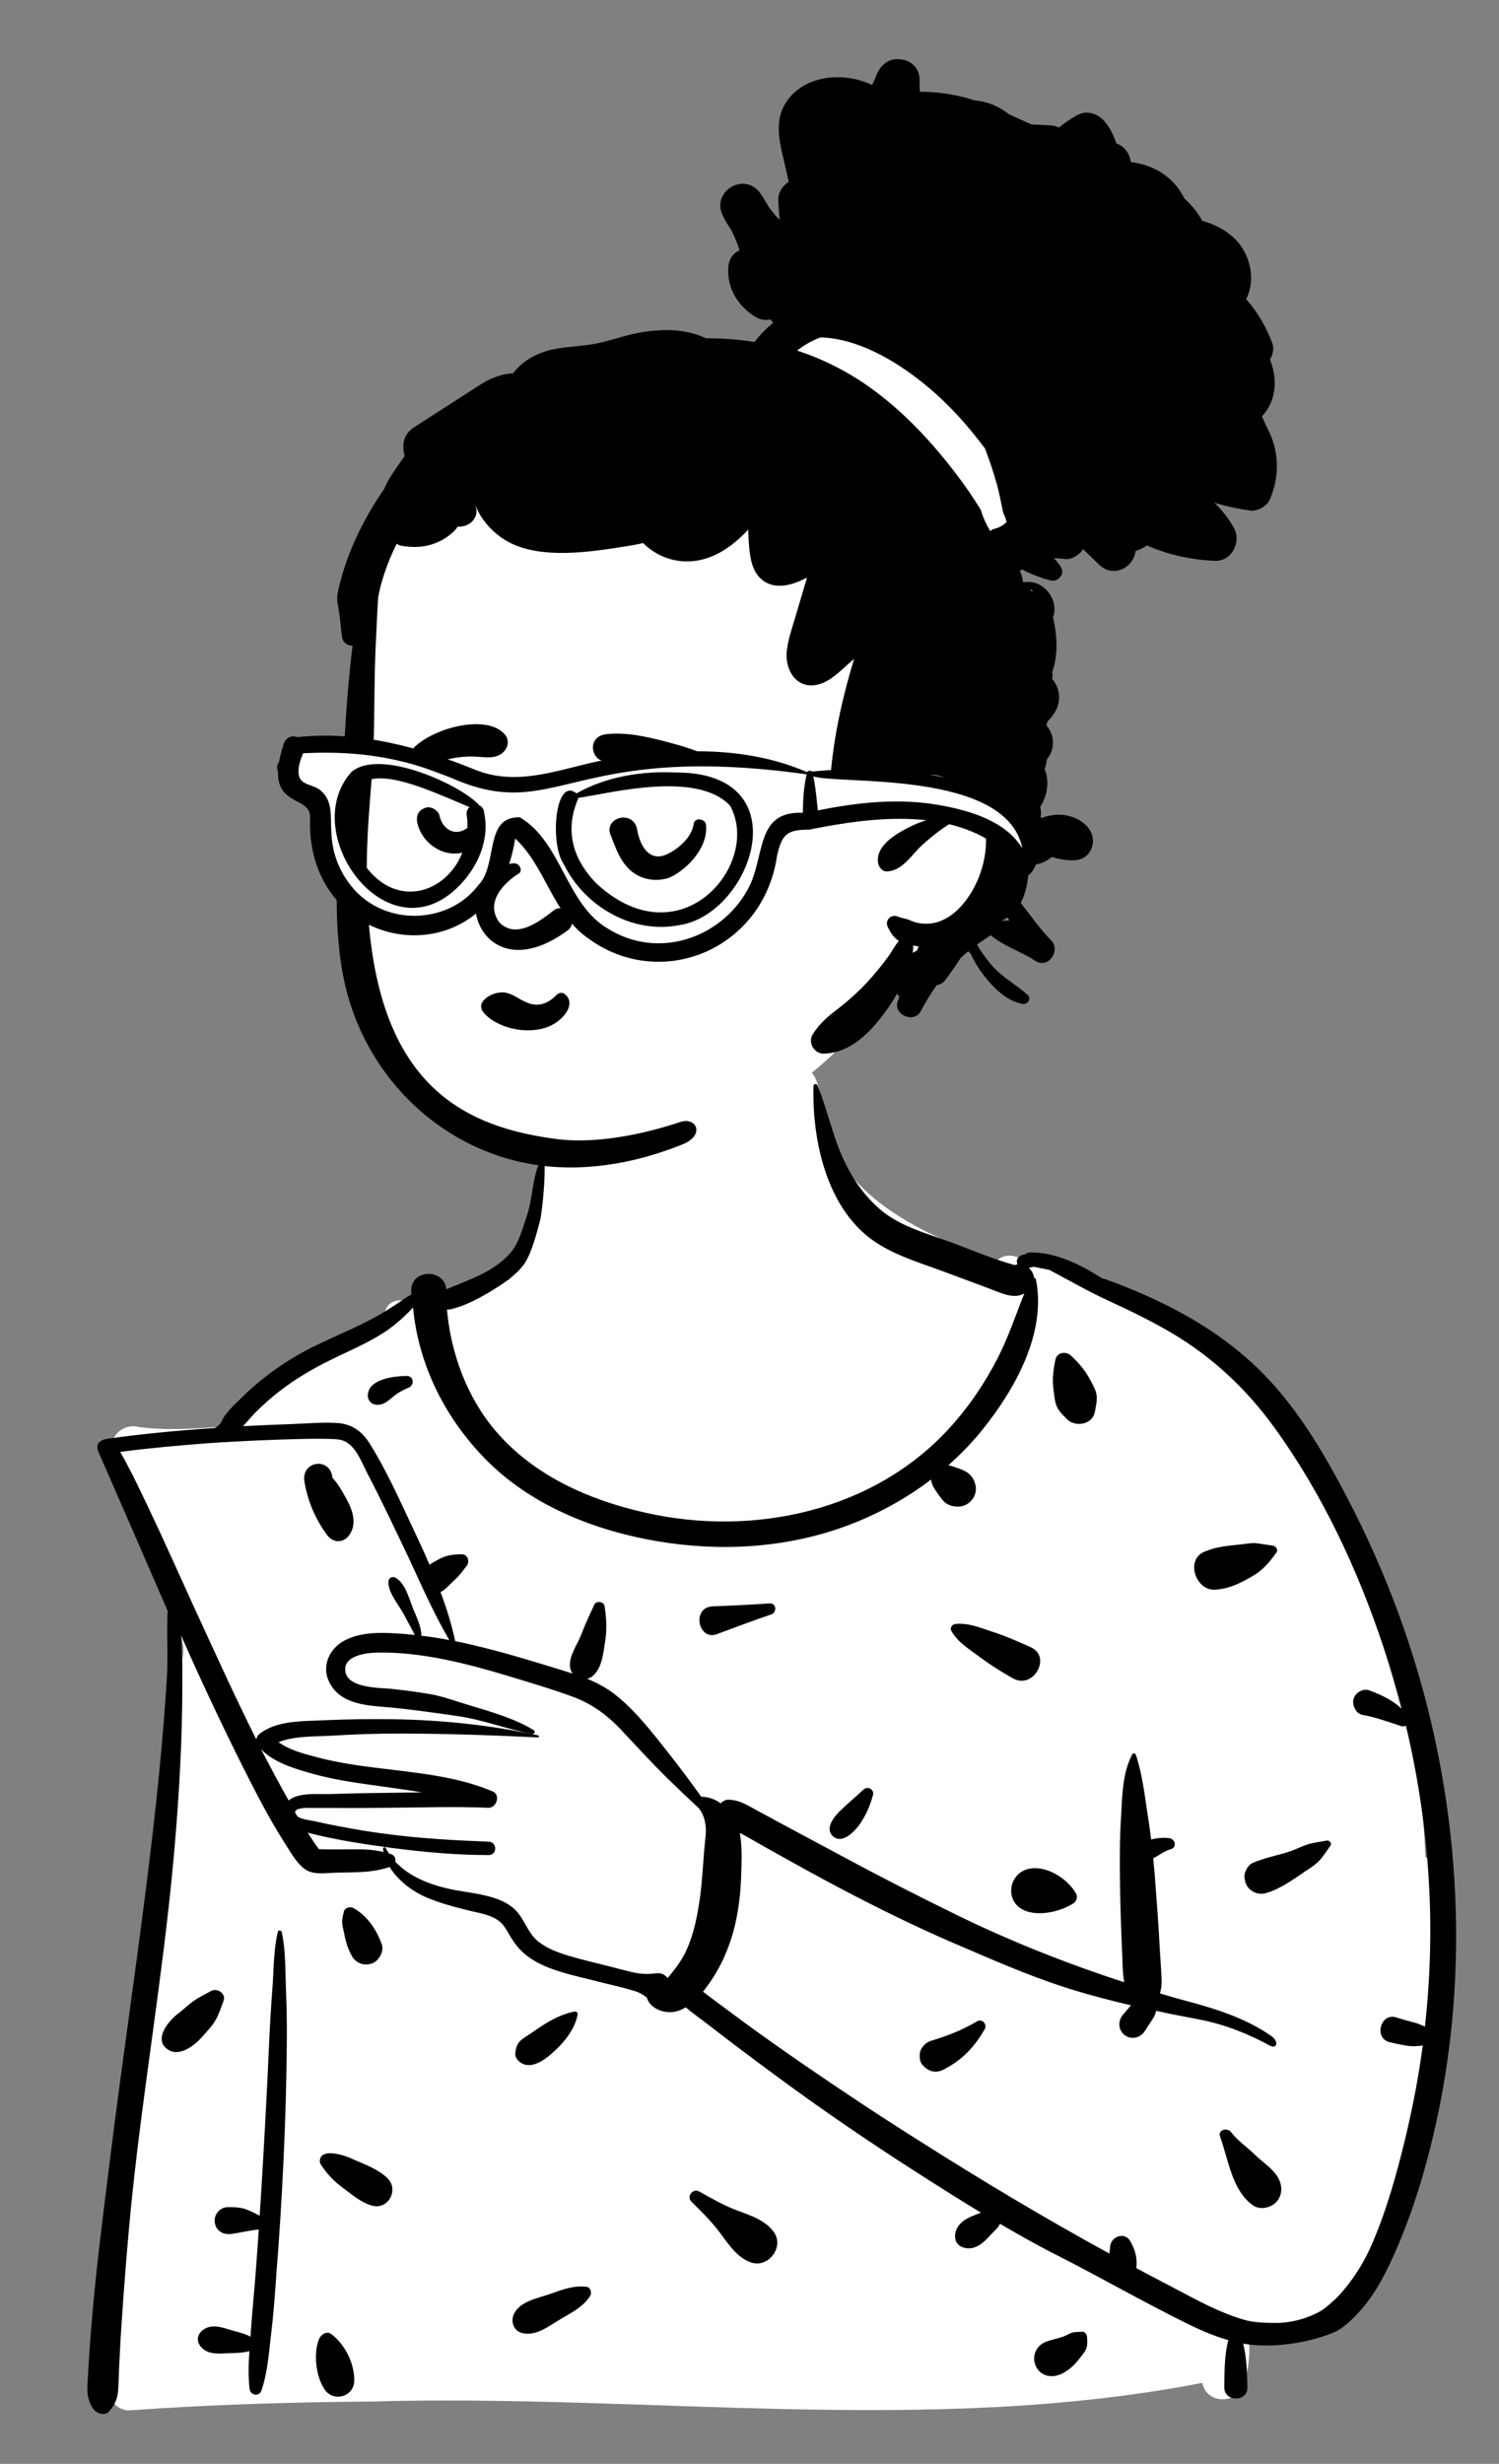 <?xml version="1.0" encoding="utf-8"?>
<!-- Generator: Adobe Illustrator 24.1.0, SVG Export Plug-In . SVG Version: 6.00 Build 0)  -->
<svg version="1.1" id="Calque_1" xmlns="http://www.w3.org/2000/svg" xmlns:xlink="http://www.w3.org/1999/xlink" x="0px" y="0px"
	 viewBox="0 0 818 1344.4" style="enable-background:new 0 0 818 1344.4;" xml:space="preserve">
<rect x="0" y="0" width="818" height="1344.4" fill="#808080" stroke="none"/>
<style type="text/css">
	.st0{fill-rule:evenodd;clip-rule:evenodd;fill:#FFFFFF;}
	.st1{fill-rule:evenodd;clip-rule:evenodd;}
</style>
<desc>Created with Sketch.</desc>
<g>
	<g id="body_x2F_mono_x2F_Device">
		<path id="_xD83C__xDFA8_-Background" class="st0" d="M87.5,973.4c-10.5,98.8-19.3,230-28.7,329.8c-0.4,6.1,5.8,12.4,12,12
			c43.6-3.1,87.3-4.5,131.1-4.8c151.2-4.4,304.7,18.8,454.2-10.2c2.4,12,19.3,11.7,22.7,0.6c2.9-9.3,4.1-20,1.7-29.4
			c15-1,32.7,1.5,43.7-11c16.1,2.5,23.5-30,29.9-41.5c0,0,0,0,0,0c9.9-32.4,52.6-188.4,23.7-205.7c-3-79.7-24.5-158.7-69.5-224.6
			c0.5-2.5,0.1-5.2-1.5-7.8c-14.6-25.1-34.9-48.4-63.6-56.8c-25.3-18-54.6-29.5-84.8-36.1c-4.2-3.5-10.4-4-14.8,0.2
			c-34.8-13-73.7-29-90.7-64.5c0.5-6.6-1-12.8-3.8-18.4c-2.5-11-2.9-28.9-18.7-19c-29.4-16.8-109.1-4.5-129.3,23.9
			c-6,7.8-4.4,16.3-5.9,25.1c-3.4,20.2-4.4,42.1-17.3,63c-17,6.5-36.1,4.6-51.9,14.5c-5.8-5.6-15.2-3.6-16.1,4.2
			c-15.7,8.2-30.3,19.1-45.4,28.5c-13.3,9.4-30.2,16.2-36.5,32.6c-17.3,1.1-35.1,3-52.4,0.6c-10.1-2.5-18.8,8.5-13.5,17.6
			c14,27,23.8,55.9,32.9,84.9c2.5,8.3,7.1,16.9,4,25.6C92,928,90,950.8,87.5,973.4z"/>
		<path id="_xD83D__xDD8D_-Ink" class="st1" d="M460.2,632.4c4.8,10.5,11.5,20.2,20.3,27.7c8.9,7.5,20,11.3,30.9,15.1l3,1
			c13,4.6,26,10.4,39.3,14.1c0.5-0.2,1-0.3,1.5-0.4c-0.1-0.3-0.1-0.5-0.2-0.8l-0.1-0.6c-0.2-1.7,1.4-3.3,2.8-3.7
			c0.7-0.2,1.3-0.3,2-0.5c0.6-0.5,1.3-0.9,2.3-0.9c13.9-0.3,27.8,6.7,39.2,14c1.8,0.6,3.6,1.1,5.3,1.8c11,4.1,21.7,8.7,32.1,14
			c21.4,10.9,41,24.9,56.9,43c15.3,17.3,27.3,37.6,38.1,58l1.3,2.5c10.8,20.6,20.3,42,28.3,63.8c32.1,87.5,40.6,185.2,20.8,276.4
			c-5.4,24.8-12.7,49.5-23,72.7c-4.8,10.8-10.3,21.6-18.1,30.5c-3.7,4.2-8.1,8.7-12.9,11.5c-4.4,2.6-28,11.1-51.6,7.2
			c1.6,6.4,2,13.3,2.2,19.9l0.1,3.9c0.3,8.1-12.7,8.2-12.6,0c0.1-8.4,0-17.4,2.2-25.7c-8-2.3-15.7-5.7-22-8.8
			c-24.2-11.9-47.6-25.4-71.6-37.6l-2.4-1.2c-9.7-5-19.2-10.4-28.6-15.9c-0.4,0.8-0.8,1.5-1.4,2.2c-1.4,1.6-3,3-4.4,4.6
			c-3.2,3.5-7.3,7.2-12.5,6.5c-4.4-0.5-6.8-3.6-6.1-8c0.9-5.6,6.3-8.5,11-10.2l2-0.8l1-0.4c-9.6-5.8-19-11.7-28.4-17.7
			c-22.5-14.3-44.7-29.1-66.4-44.6c-12.2-8.7-24.3-17.7-36.3-26.7c-5.8-4.4-11.6-8.8-17.4-13.3c-4.1-3.2-8.6-6.3-12.6-9.7
			c-2.3,1.4-4.9,2.4-7.7,2.6c-5.4,0.4-12-2.5-13.5-7.9c-1.7-1.3-3.3-2.4-5.4-3.2c-1.9-0.6-3.8-1.2-5.7-1.7
			c-4.4-1.2-8.9-2.2-13.4-3.3l-1.8-0.5c-6.7-1.7-13.5-3.2-20.2-5.2c-6.5-2-13-4.5-18.5-8.6c-5.1-3.8-8.1-8.3-11.1-13.6l-1-1.6
			c-4.1-7.1-12.5-8-19.9-9.8l-2.4-0.6c-6.9-1.7-13.7-3.6-20.2-6.3c-8.2-3.4-16.1-9.3-20.8-16.9c-0.7,0.3-1.4,0.5-2.2,0.7
			c-4.7,1.3-9.3,1.9-14.1,2.1c-4.3,0.2-8.6,0.2-12.9,0.3c-4.3,0.1-9.5,0.9-13.7-0.3c-6.1-1.7-10.6-10-13.9-15.2l-1.4-2.2
			c-8.2-13-15.2-26.8-22.1-40.5l-2.6-5.2c-10.8-21.8-21.1-43.8-30.9-66.1c0.4,5.5,0.6,11,0.7,16.5c0.1,14.8-0.1,29.6-0.7,44.4
			c-1.2,29.6-3.6,59.1-6.9,88.6c-6.5,58.4-16.4,116.5-21.6,175.1c-1.5,16.7-2.8,33.4-3.9,50.1c-0.6,8.4-1,16.7-1.4,25.1
			c-0.2,3.9-0.2,7.7-0.5,11.6c-0.3,5-1.5,7.9-4.7,11.8c-2.5,3.1-7,1.5-8.9-1.1c-4.3-5.9-3.2-12.5-2.8-19.4l0.3-5.5
			c0.4-6.2,0.8-12.4,1.3-18.5c1.2-14.8,2.7-29.6,4.4-44.4c3.5-29.2,7.1-58.4,11-87.6c7.8-58.3,16.4-116.5,22.1-175.1
			c1.6-16.4,2.9-32.8,3.9-49.2c0.7-11.2-0.3-24.5,0.4-35.7c-6.6-15.3-31.4-72.3-37.7-86.6c-1.8-4.2,0.1-6.7,5.1-7.4
			c19.3-2.7,38.6-4.5,58-5.8c1.3-0.1,3.6-2.5,4-3.6c2.1-4.8,6.9-8.9,10.5-12.5l1-1c3.8-3.8,7.9-7.3,12.1-10.6c9-7.1,18.7-13,29-17.9
			c10.2-4.9,20.7-9.2,30.7-14.6c5.1-2.8,10-5.9,14.8-9.2l1.3-0.9c1.3-0.9,2.7-1.8,4.2-2.6c0-0.7-0.1-1.3-0.1-2
			c-0.2-12,18.2-12.3,19.1-0.8c12.2-5.1,25.8-9.4,34.9-19.7c4.8-5.4,6.8-13.6,9.1-20.4l0.4-1.3c2.2-6.4,3.1-20,5.9-26.2
			c0.3-0.7,3.4-0.3,3.4,0.4c0.2,7.3-1,21.7-2.3,28.9c-3.2,12.8-6.2,21.2-9.3,25.1c-4.5,5.9-11.2,10.3-17.5,14.1l-0.6,0.4
			c-6.6,3.9-14.1,7.9-21.6,9.6c-0.7,0.1-1.3,0.2-2,0.1c2.1,24.1,11.2,48.6,27,66.8c20.8,24,50.4,37.1,80.9,44
			c59.1,13.5,125.1-0.6,166.7-46.5c10.5-11.6,19.1-24.4,26.2-38.3c5.7-11.2,9.6-23.1,14.3-34.8c-5.8,3.5-12.9-0.3-19.4-2.7
			l-24.7-9.2l-1.6-0.6c-14-5.1-29.2-9.6-40.7-19.3c-22.4-18.9-29.4-53.2-28.7-81.3c0-1.3,1.8-1.5,2.2-0.3
			C451.6,605.5,454.2,619.5,460.2,632.4z M193.3,1299.2c-0.3,8.8-11.6,11.7-16.3,4.4c-4.6-7-6.1-19.4-2.9-27.3
			c1-2.4,4.1-4.7,6.7-2.7C188.3,1279.1,193.6,1290,193.3,1299.2z M156,1084.1l0.1,2.9c0.4,9.6,0.5,19.2,0.4,28.8
			c-0.2,21.1-0.8,42.2-1.8,63.3c-1,21.1-2.3,42.2-4,63.2l-0.2,2.9c-0.7,9.6-1.4,19.2-2.6,28.7c-1.2,10.2-1.9,20.7-5.2,30.4
			c-1.3,3.7-6.1,2.8-6.5-0.9c-0.8-6.8-0.6-13.6-0.1-20.5c-2.6,0.7-5.2,0.9-8,1l-3,0.1c-5.5,0.2-11.5,1.1-15.5-3.5
			c-2.6-3.1-2-6.9,1.2-9.2c4.8-3.5,10.2-1.4,15.4,0.1l0.9,0.3c3.5,1,6.7,1.7,9.6,3.3c0.1-1,0.2-2,0.2-3c0.7-10.5,1.8-21,2.6-31.6
			c0.6-7.9,1.2-15.9,1.7-23.9c-4.9,0.5-9.8,1.7-14.7,2.4c-4.4,0.7-8.6-1.4-9.3-6.2c-0.6-4.4,2.8-8.4,7.3-8.4c3.7,0,7.1,0.1,10.5,1.5
			c2.3,0.9,4.5,2,6.7,3.2c0.7-10.3,1.3-20.6,1.9-30.9c1.2-20.8,2.3-41.5,3.2-62.3c0.5-10.6,1.1-21.1,1.9-31.7l0.1-1.1
			c0.6-9.6,0.6-19.6,2.8-28.9c0.2-1,1.8-1,2.1,0C155.9,1063.8,155.6,1074.3,156,1084.1z M593,1280.8c-0.5,1.8-1.9,3.6-3.1,5.1
			l-0.8,1c-2.8,3.6-5.9,6.6-10.1,8.5c-5.3,2.4-11.5,1.1-13.9-4.7c-2.3-5.5,0.7-11.4,6.4-13.2c3-1,6.2-1.6,9.1-2.7
			c1.8-0.7,3.4-1.9,5.3-2.2c1.5-0.2,3-0.2,4.5-0.3c1.6-0.2,2.7,1.5,2.8,2.8C593.3,1276.9,593.5,1279,593,1280.8z M322.1,1252.7
			c-3.9,6.1-10.1,9.1-16.2,12.7l-0.3,0.2c-6.3,3.7-13.1,9.3-20.7,7.4c-4.8-1.2-6.4-6.6-4.3-10.7c3.4-6.7,13-8.3,19.6-10.6l0.5-0.2
			c6.5-2.3,12.5-4.6,19.5-3.7C322.2,1248.1,323.1,1251,322.1,1252.7z M561.4,691.8c1.5,1.3,2.6,3.3,2.9,5.4c0.5,0.1,0.9,0.4,1,0.9
			c5.9,29.2-11.5,60-29.1,81.9c-5.6,7-11.9,13.5-18.7,19.5c1.2,0.2,2.4,0.6,3.5,1l0.9,0.3c1.2,0.4,2.3,0.8,3.4,1.3
			c3.6,1.5,5.8,3.8,6.9,7.7c1.7,6.1-3.1,12.3-9.4,12.3c-3.3,0-6.4-1.1-8.5-3.7c-0.9-1.1-1.7-2.2-2.5-3.3l-1.2-1.8
			c-0.7-1-1.3-2-1.8-3.2c-0.4-0.9-0.6-1.8-0.7-2.8c-14.3,10.9-30.3,19.5-47,25.6c-32.4,11.8-67.7,13.8-101.6,8.2
			c-33.2-5.5-67.1-18.5-91.7-42.1c-23.6-22.7-39.4-53-42.4-85.6c-4.8,5.2-10.1,9.9-15.9,13.7c-9.3,6-19.5,10.2-29.4,15.1
			c-9.9,4.9-19.4,10.5-28.1,17.3c-4.4,3.5-8.6,7.2-12.5,11.1c-2.4,2.4-4.5,5.1-6.9,7.6c9.2-0.5,18.5-0.9,27.7-1.2
			c8-0.3,16.3-1.1,24.2-0.5c7.7,0.6,13.1,4.6,17.2,11.1c9.1,14.5,16.3,30.7,23.6,46.2l2.8,6c2.2,4.6,4.3,9.3,6.3,14
			c1.6-1.1,3.3-2.1,4.9-2.9l1.2-0.6c3.3-1.7,6.8-2.1,10.4-2.2l1,0c3.5-0.1,4.6,4.1,2.7,6.4c-2.1,2.6-3.9,5.3-6.4,7.5
			c-2.7,2.4-4.7,5.1-7.8,6.7c3.3,8.8,6.1,17.7,8,26.8c3.7,0.7,7.3,1.5,10.9,2.4c13.6,3.2,27,7.2,40.4,11.3c4.2,1.3,8.6,2.6,12.8,4
			c-0.9-1.2-1.4-2.6-1.5-4.2c-0.3-6,4.2-11.8,6.3-17.4l0.6-1.5c1.9-4.9,4.2-9.6,6.4-14.5c1-2.3,5.2-1.8,5.6,0.7
			c1,6.5,1.4,12.3,0.4,18.8c-1,6.3-1.6,14.6-6.5,19.1c-1,1-2.2,1.5-3.4,1.8c5.1,2.1,9.9,4.6,14.3,7.9c9.9,7.5,18.1,17.5,25.9,27.3
			l4.5,5.7c6.1,7.7,11.9,15.6,17.6,23.5c3.8,0,7.5,1.3,10.6,3.6c1.1-1.2,2.7-2.1,4.4-2c5.9,0.2,10,2.9,15.1,5.7l5.4,2.9
			c3.6,2,7.2,3.9,10.7,5.8c10.2,5.5,20.5,11,30.8,16.5c20.4,11,41.1,21.6,62,31.8c29.6,14.5,60.4,26.7,91.8,36.9
			c-0.9-4.8-0.9-10.1-1.1-15.2c-0.6-12.6-1-25.1-1.2-37.7c-0.2-12.2-0.2-24.5,0.5-36.7l0.1-1.3c0.6-11.2,0.8-23.5,6.1-33.5
			c0.4-0.8,1.6-0.5,1.9,0.2c3.6,10.7,4.9,22.5,6.6,33.6c0.7,4.2,1.2,8.5,1.8,12.7c0.4-0.1,0.8-0.2,1.3-0.3c2.8-0.6,5.7-0.8,8.6-0.4
			c3.2,0.4,4.4,5,0.8,6l-0.6,0.2c-3.4,1.1-5.9,3.2-9,4.8c0.5,4.6,0.9,9.2,1.2,13.8c0.9,11.9,1.8,23.8,2.4,35.7
			c0.3,5.7,0.8,11.4,1,17.1c0.1,2.6-0.3,4.9-0.9,7.1c5.6,1.7,11.2,3.3,16.9,4.8l0.8,0.2c15.4,4.2,30.2,9.3,43,18.2
			c4.4,3.1,3.2,7.4-0.9,5.2c-11.8-6.5-24.7-11.5-37.9-14.1l-9.3-1.8c-4.9-0.9-9.8-1.9-14.7-3c-0.3,1.4-0.8,2.8-1.8,4.3l-4.4,6.8
			c-2.4,3.7-7.3,4.9-11,2.1c-3.7-2.9-3.7-7.8-0.8-11.2l4.3-5c-10.6-2.5-21.1-5.2-31.6-8.4c-18.5-5.7-36.5-13.2-54.3-20.9l-10.3-4.4
			c-21.1-9.1-41.7-19.2-62-29.9c-11.4-6-22.6-12.2-33.9-18.5c-5.6-3.1-11.2-6.3-16.8-9.5c-1.6-0.9-3.1-1.7-4.6-2.5
			c1.1,5.9,1.1,12.3,0.9,18.4l-0.1,3.6c-0.2,8.3-1,16.8-2.7,25c-2.7,13.5-8.2,26.6-16.6,37.6c-0.5,0.7-1,1.4-1.6,2
			c2.2,1.7,4.5,3.5,6.7,5.1c5.4,4,10.8,8,16.2,12c10.4,7.6,20.9,15,31.5,22.3c21.2,14.6,42.6,28.8,64.4,42.5
			c33.7,21.4,68,41.9,102.9,61c0.3-1.2,0.5-2.5,0.5-3.7l0-0.2c0.6-5.5,8-8.1,11-2.8c2.8,4.9,3.9,9.4,3.3,14.7
			c5.2,2.8,10.5,5.6,15.7,8.3l1.2,0.6c11.9,6.2,24,13.2,36.7,17.6c6.4,2.2,9.9,3.4,22.6,3.4c12.7,0,23.5-5.5,26.6-8
			c3.8-3,7.3-6.2,10.4-10c6.4-7.6,11.6-16.2,15.5-25.3c8-18.6,13.5-38.4,18.2-58l0.8-3.4c3.6-15.4,6.5-31,8.6-46.7
			c-2.7,0.4-5.3,0.6-8.2,0.2c-3.3-0.5-6.6-1.2-9.9-2c-8.8-2.2-4.9-16.3,3.7-13.5c3,1,6,1.8,9,2.6c2.4,0.5,4.5,1.5,6.6,2.4
			c2.8-25.2,3.6-50.6,2.3-75.8c-1.5-29.8-5.8-59.4-12.7-88.4c-0.7,0.4-1.6,0.5-2.7,0.2c-6.9-2.3-13.9-4.8-21-6.1
			c-3.1-0.6-4.9-3.8-5.1-6.7c-0.1-1.3,0.3-2.4,0.9-3.5c1.4-2.5,5-4.2,7.8-3.2c6.7,2.5,12.7,5.3,17.7,10c-2.9-11.1-6.1-22.2-9.7-33.1
			c-14-42.5-33.6-84.4-60-120.7c-15.3-21-33.7-38.2-56.1-51.4c-11.1-6.5-22.7-12.1-34.4-17.5c-11-5.1-21.3-11-32-16.7
			c-2.8-0.5-5.6-1.1-8.4-1.7C563.4,691.4,562.4,691.6,561.4,691.8z M401.7,1205.9c7.6,2.9,16.3,5.5,20.9,12.5
			c5.2,8-3.4,19-12.4,16.2c-7.4-2.3-12.3-9.5-16.8-15.6l-0.8-1.1c-3.4-4.5-7.2-8.5-11.1-12.4l-4.2-4.2c-2.8-2.8,0.8-7.5,4.3-5.5
			C388.1,1199.4,394.6,1203.2,401.7,1205.9z M685,1175.9l0.4,0.4c4.2,3.9,10.1,7.7,12.5,12.8c2,4.2,1.8,9.1-1.6,12.6
			c-3.1,3.1-8.9,4.3-12.6,1.6c-11.5-8.2-13.3-25-17.9-37.4c-1.4-3.8,3.9-5.2,6-2.5C675.7,1168.4,680.5,1171.5,685,1175.9z
			 M192.9,1178.3c6.5,2.8,13.9,5.5,18.8,10.5c6,6.3,0,17.1-8.6,14.7c-6.2-1.7-11-6.1-16.1-9.8l-0.5-0.4c-4.7-3.5-8.1-7.2-11.4-12.2
			c-0.8-1.2-0.7-2.9,0-4.1c0.1-0.2,0.2-0.3,0.3-0.4c2.8-3.6,12.4-0.6,16,1L192.9,1178.3z M514.8,1129.3c-4.5,2.3-8.8,0.8-11.8-3.1
			c-0.8-1.1-1-2.4-1.1-3.8l0-0.6c-0.3-3.8,2.9-7.3,6.3-8.3c8.5-2.5,17.4-6,25-10.6c2.7-1.6,5.6,1.6,4.2,4.2
			C531.8,1117,524.9,1124.2,514.8,1129.3z M305.2,1116.6l-0.2,0.2c-4.6,4.6-12.3,11.8-19,9.6c-2.5-0.8-5.2-3.4-4.8-6.3
			c0.5-4.4,1.9-6.4,5.6-8.7c3-1.9,5.8-4,8.8-5.9c5.5-3.6,11.5-6.7,17.9-7.9c1.1-0.2,1.9,0.6,1.7,1.7
			C313.9,1105.9,309.9,1111.7,305.2,1116.6z M117.9,1101.8c-1.8,3.4-4.9,6.5-7.4,9.4l-0.3,0.3c-4.3,4.9-12.9,11.5-19.3,6.3
			c-6.8-5.5,1-14.9,5.8-18.7l1.3-1c2.6-2.1,5-4.4,7.7-6.3c2.9-2.1,6.3-3.6,9.4-5.4c3.3-1.9,8.4,1.3,6.9,5.3
			C120.8,1095,119.6,1098.6,117.9,1101.8z M114.7,787.4c-16.4,1.2-32.8,2.7-49.1,4.8c4.4,7.7,8.3,15.6,12.1,23.6l2.9,6
			c8.8,18.5,17.1,37.2,25.6,55.8c11,23.9,21.9,48,33.7,71.6c0.1-1.3,0.8-2.5,2.2-3.5c8.8-6.4,20.5-6.5,31.1-6.9l4.5-0.2
			c12.4-0.5,24.7-0.7,37.1-0.5c26.6,0.4,53,3.2,78.9,8.8c0.6,0.1,0.5,1.1-0.1,1.1c-25.3-1.2-50.6-2.1-75.9-2.1
			c-12.4,0-24.7,0.4-37.1,1.2l-0.7,0c-8.8,0.5-19.4,0.1-27.9,3.5c5.7,4.1,13.1,6.2,19.8,7.9l2.6,0.7c10.7,2.7,21.6,4.3,32.6,5.6
			c20.8,2.6,42.4,4.4,61.9,12.7c4.4,1.9,2.1,9-2.4,8.9c-18.4-0.8-36.9-0.1-55.3,0c-9.2,0.1-18.4,0.2-27.6,0.1c-4.6,0-9.2,0-13.8,0
			c-1.6,0-8.6-0.4-8.8,2.4c0.4,0.8,0.9,1.6,1.4,2.3c2.3,1.5,7,2.1,8.7,2.4l2.7,0.6c3.5,0.8,7.1,1.5,10.7,2.2
			c9.2,1.8,18.5,3.3,27.9,4.5c18,2.3,36.1,3.3,54.3,4c4.7,0.2,4.7,7.3,0,7.3c-17.2,0-34.4-1.5-51.4-3.7c-15.8-2.1-31.9-4.5-47.4-8.5
			c1.4,2.2,2.9,4.4,4.4,6.6c0.4,0.6,0.9,1.2,1.3,1.8c0.4,0.5-0.4,0.1,0.2,0.4l0.2,0.1c0.2,0.1,2.6,0.2,4.2,0.2l9.3,0
			c7.1,0,14.9-0.4,21.9,1.5c-0.1-0.5-0.3-1-0.4-1.6c-0.2-0.9,1.1-1.5,1.5-0.6c0.6,1.1,1.2,2.1,1.9,3.1c0.5,0,1,0.1,1.5,0.4l0.3,0.2
			c1.3,0.7,1.8,2.2,1.5,3.6l0.4,0.5c7.3,7.6,17.4,11.7,27.9,14.2c12.3,3,30.6,2.8,39,13.8c4,5.2,5.6,11.1,10.9,15.3
			c4.6,3.6,10.1,5.7,15.6,7.4l1.3,0.4c7.4,2.2,15,3.9,22.4,5.8c3.8,1,7.6,2,11.4,2.9c4.9,1.2,8.9,1.3,13.9,0.7
			c2.4-0.3,4.4,0.8,5.8,2.6c1-1.1,1.9-2.2,2.7-3.3l1.9-2.4c2.3-3.1,4.4-6.5,5.9-10c4-8.8,5.8-18.7,7.2-28.3
			c1.4-10.3,1.7-20.7,2.8-31.1c0.5-4.1,0.7-7.8-0.5-11.8c-0.7-2.4-1.7-4.2-3-5.8c-5.7-5.3-11.4-10.7-17-16.2
			c-8.9-8.7-17.2-17.9-25.7-26.9c-7.7-8.1-16.1-14.1-26.6-17.9c-9.3-3.4-18.9-6.3-28.4-9.2l-5.2-1.6c-23.3-7-47.9-13.5-72.4-13.1
			c-5.3,0.1-17,1.3-17.6,8.5c-0.8,10.9,17.9,10.7,25.3,11.3l0.6,0.1c6.7,0.7,13.3,1.6,19.9,2.7c6.8,1.1,13.2,3.5,19.8,5.5l1,0.3
			c12.1,3.7,25.3,7.3,36.2,13.9c1.2,0.7,0.4,2.4-0.9,2.1c-13.8-2.6-26.9-7.8-40.9-9.8c-13.5-1.9-27.1-3.9-40.7-5
			c-10.9-0.9-23.3-2.3-28.9-13.2c-4.5-8.7-0.3-18.3,7.9-22.8c8.9-4.8,19.3-4.6,29.1-4l1.7,0.1c2.6,0.2,5.3,0.4,7.9,0.7
			c-0.6-1-1.1-2.1-1.7-3.2c-1.6-3-3.2-5.9-4.8-8.9c-2.7-4.8-8.3-11.4-7.9-17.1c0.1-1.9,2-3,3.7-2.1c5.2,2.7,7.4,10.9,9.4,16.1
			l0.1,0.3c1.6,4,4.9,10.5,4.7,15.3c5.1,0.6,10.2,1.4,15.3,2.4c-5.5-9.4-10.3-19.2-14.9-29.1c-0.2-0.4-0.4-0.7-0.5-1.1
			c-2.2-4.8-4.5-9.7-6.7-14.5c-7.4-15.6-14.8-31.3-22.8-46.6c-3.4-6.5-6.7-16.5-14.8-18C178.4,784,129.6,786.3,114.7,787.4z
			 M208.3,1060.8c1.1,3-0.3,6.3-2.3,8.5c-1.7,1.9-3.8,2.5-6.2,2.6c-3,0.1-6.1-1.7-7.6-4.3c-2.4-4.2-3.5-8-4.4-12.7
			c-0.4-2-1.1-4.3-1.1-6.4c0-1.7,0.6-3.6,0.9-5.3c0.5-2.3,3.3-3.1,5.2-2.1C200.3,1045.1,205.5,1053,208.3,1060.8z M585.7,1038.6
			c-6.8,4.3-17.6,6.9-25.4,4.3c-13.1-4.3-10.3-22.5,3.2-23.5c9-0.7,19.3,6.1,23.7,13.8C588.2,1035.1,587.5,1037.4,585.7,1038.6z
			 M720,1015.2c-2.2,2.3-5.1,4.2-7.8,5.9l-1.1,0.8c-6.2,4.2-13.3,9.2-20.5,11.1c-3.9,1.1-8.1-0.7-10.2-4.1c-0.8-1.3-1-2.5-1.2-3.9
			l-0.1-0.7c-0.2-2.8,1.8-6.6,4.5-7.8c6.6-2.9,13.8-4.1,20.6-6.4c3.2-1.1,6.4-2.8,9.7-3.8c3.2-1,6.7-1.3,10-2
			c1.5-0.3,3.1,1.3,2.1,2.8C724.1,1009.8,722.2,1012.8,720,1015.2z M469.2,995.3c-2.7,3.9-9.8,11.5-14.9,6.4c-4-4,0.5-9.9,3.5-13
			l0.3-0.3c4.3-4.2,8.8-7.9,13.2-12c2.2-2,5.9,0,5.1,3C474.8,985.2,472.7,990.3,469.2,995.3z M157.5,982.4c0.9-0.7,1.9-1.3,3-1.8
			c6.1-2.4,13.7-1.5,20.2-1.7c8.9-0.3,17.8-0.5,26.6-0.6c7.7-0.1,15.4-0.2,23.1-0.3c-10.2-1.7-20.5-3-30.9-4.5
			c-10.7-1.5-21.5-3.4-31.9-6.5c-8.8-2.6-18.7-5.8-25.2-12.6C147.4,963.9,152.3,973.2,157.5,982.4z M562.7,898.9
			c11.2,5.2,1.3,23.1-9.9,16.9c-6.5-3.6-12.8-7.7-18.8-12.1l-0.5-0.4c-5.4-4-10.9-7.4-14.3-13.3c-1-1.8,0.3-3.7,2.2-3.9
			c7.2-0.7,13.5,2.1,20.3,4.3C548.8,892.7,555.9,895.8,562.7,898.9z M420.3,874.9c3.4,0,3.7,4.9,0.6,6c-10,3.4-19.9,7.1-29.8,10.8
			c-10,3.7-14-14.7-2.1-15.2c10.3-0.4,20.7-0.9,31-1.6L420.3,874.9z M694.3,843.3c1.7,0.2,3.5,2.1,2.2,3.9c-3.8,5.3-7.3,9.5-13,12.8
			c-6.5,3.8-13.1,7.1-20.7,7.4c-10.4,0.4-16-16.3-5.6-20.7c5.6-2.4,11.1-3.1,17-3.7l2.9-0.3c2.7-0.3,5.4-0.8,8.1-0.7
			C688.2,842.3,691.3,843,694.3,843.3z M181.4,806.1l0,0.3c2.7,2.7,5,6.7,6.5,9.4l1,1.8c3.4,6.2,6.2,13.6,1.7,20
			c-3.2,4.5-8.8,4.4-12.1,0c-6.4-8.7-10.7-18.7-12.4-29.4C164.5,797.1,180,794.9,181.4,806.1z M594.4,752l0.3,0.5
			c1.2,2.3,2.7,4.8,3.4,7.2c0.9,3.2,0.1,6.7-0.5,10l-0.2,0.8c-1.2,6.9-10.6,8.3-15,4c-2.2-2.2-4.6-4.4-5.8-7.3
			c-1.1-2.7-1.3-6-1.7-8.9c-0.8-5.4-0.1-11.3,1.1-16.6c0.8-3.8,5.6-4.5,8.2-2.2C588.1,743,591.9,747.4,594.4,752z M222.9,757.2
			c-3,1.2-6,2.9-8.5,5c-3.1,2.6-5.8,5.1-10.1,4.1c-2.1-0.5-3.6-2.7-3.6-4.7c0.1-8.9,13.2-10.6,20.4-10.8l0.9,0
			C226,750.8,226.2,755.9,222.9,757.2z"/>
	</g>
	<g id="head_x2F_mono_x2F_Bun-2">
		<path id="_xD83C__xDFA8_-Background_3_" class="st0" d="M190.5,423.2c-8,36.4-5,74.1,4.9,109.8c8.5,31.9,23.3,67.3,56.5,82.1
			c81.9,36.1,177.4,2.1,228.1-69.1c2.3-3.1,2-7.6,0.2-11.1c43.8-31.8,70.3-53.1,58.7-111.5c-8.9-62.6-10.2-94,17.4-152.2
			c8.4-22.4,1.6-47.5-14.9-64.3c1.9-2.4,2.8-5.6,1.9-8.9l0.1,0c-2.9-7.7-6.9-13.3-13.3-18.5c-37.9-30.3-49.3-11.4-97,4.6
			c-21.1,7-81.6,7.8-99.6,13.1c-44.9,18.5-102.9,34.6-123.6,83.1c-11.9,29.2-8.2,61.4-10.5,92.2
			C197.9,389.6,193.7,406.4,190.5,423.2z"/>
		<path id="_xD83D__xDD8D_-Ink_4_" class="st1" d="M501.8,43.6l0,0.9c0,1.9,0.1,3.8,0.2,5.6c7.1-0.1,14.3,0.8,21.2,2.3
			c2.9,0.6,5.8,1.5,8.6,2.4c3.5,0.3,7,1.1,10.4,2.5c3,1.3,5.8,3,8.3,5c4.1,1.9,8.2,3.8,12.4,5.6l9.9,0.5l0.4,0
			c1.7,0.1,3.2,0.5,4.6,1.2c3-2.4,6.2-4.6,9.5-6.5c6.1-3.5,12.5-1,16.4,4.3c2.5,3.3,4.2,7,5.5,10.9c4.4,1.4,7.4,5.6,7.8,10.1
			c11.8,1.4,22.8,7.5,28.8,18.9c0.2,0.3,0.3,0.7,0.5,1c3.9,3.5,7.2,7.6,9.8,12.2c6.1,1.7,11.9,4.5,16.9,9c8,7.2,11.9,19.7,8.5,30.1
			c-0.4,1.3-0.9,2.5-1.5,3.6c6.1,6.9,10.9,15,14.2,23.8c1.2,3,0.5,6.4-1.2,9.2c4.3,10.3,3.6,22.7-4.4,31c0.8,1.6,1.5,3.3,2.2,4.9
			c0.3,0.5,0.6,1,0.8,1.5c6.5,12.6,6.9,26.1,1.3,39.1c-1.5,3.4-6.7,6.4-10.3,5.9c-6.8-0.9-13.4-2.3-19.9-4.3
			c4.1,4,7.8,8.6,10.6,13.7c4.3,7.6-1.1,18.4-10.3,18c-12.9-0.5-25.5-3.3-37.2-8.4c-1.8,1.4-3.9,2.4-6.1,3
			c-1.2,9.5-12.4,14.8-19.8,7.6c-2.9-2.8-5.9-5.7-8.8-8.5c-2.4,3.3-6.4,5.8-10,5.3c-2-0.3-4-0.4-6-0.4c1.4,1.4,2.7,3,3.8,4.8
			c2.5,3.8-1.6,8.4-5.6,7.3c-5.5-1.4-10.7-3.4-15.6-6c-0.4,0.3-0.8,0.5-1.2,0.7c0.9,1.9,1.5,4,1.8,6.2l0,0.2
			c0.8-0.2,1.7-0.3,2.6-0.3c7.7-0.1,14.2,6.8,14.5,14.3c0.1,1.8-0.2,3.4-0.8,5c2.4,10.1,2.9,21-0.5,30.1c0.5,1.1,0.4,2.4,0,3.5
			c2.1,2.3,3.5,5.4,3.8,8.8c0.5,5.8-2.3,10.5-6.2,14.4c-0.2,0.5-0.4,1.1-0.6,1.6c0,0.3,0.1,0.6,0.1,0.9c4,4.7,4.8,11.8,0.6,17.6
			c-0.2,0.3-0.4,0.5-0.6,0.7c-0.1,1.8-0.5,3.6-1.2,5.3c0.3,0.9,0.8,1.8,1,2.7c0.6,2.7,0.7,5.4,0.3,8.1c-0.5,3.4-1.7,6.6-3.5,9.5
			l-0.1,0.9c0.5,1.5,0.5,3.1,0.1,5c0.3,0.1,0.5,0.3,0.8,0.4c8.4-3.4,19-1.9,25,5.1c5.9,6.9,2.1,17.7-7.4,18c-4,0.1-8.2-0.5-12.2-1.8
			l-1.2,0.9c-3.3,2.3-7.2,3.6-11.1,3.6c-0.1,1.6-0.3,3.2-0.5,4.8c-0.5,5.6-1.7,11.1-4.2,15.8c5.4,6.8,10.5,14.2,16.6,20.4
			c5.5,5.6-1.7,15.8-8.6,11.2l-0.8-0.5c-7.6-4.9-16.6-7.6-23.6-13.5c-2.5,1.7-5,3.4-7.5,5.1c0.4,0.6,0.8,1.2,1.1,1.8l0.5,0.8
			c2.2,3.4,4.7,6.7,7.4,9.7c5.6,6.1,12.7,9.7,18.7,15.2c2.3,2.1-0.2,5.4-2.8,4.9c-8.6-1.6-15.6-8.5-20.9-15.3l-0.6-0.8
			c-2.8-3.6-5-7.4-6.9-11.5c-0.4-0.4-0.8-0.8-1.3-1.1c-1.5,1.2-2.9,2.5-4.2,3.8c-2.5,4.1-5.4,7.9-8.1,11.7c-1,1.5-2.9,2.7-4.8,2.9
			c-3.2,4.5-6.1,9.2-8.7,14.2c-3.5,6.9-15.3,2.1-12.6-5.3l0.9-2.5c-0.5-0.5-0.9-1.1-1.3-1.7c-1.1,1.9-2.2,3.8-3.4,5.6
			c-8.4,12.5-20.3,26.8-36.6,27.1c-5.2,0.1-8.8-6-6-10.5c3.5-5.7,7.9-9.4,12.9-13.3l2.2-1.7c5.2-4.1,10.1-8.6,14.6-13.4
			c4.4-4.8,8.4-9.7,12.2-15c0.8-1,2.8-4.9,5.1-7.6c-2.8-1.8-4.3-4.1-6-7.5c-1.9-3.9,1.9-7.4,5.7-5.7c1.7,0.8,3.8,0.9,5.5,1.6
			c1.2,0.5,2.4,1,3.7,1.4c3,0.9,6.2,1,9.3,0.6c6.8-1.1,12.5-5.4,16.8-10.5c9.4-11.1,14.5-27.9,11.9-42.3
			c-2.5-13.4-12.6-25.3-26.3-27.9c-12.8-2.4-27.7,7.2-30.2,19.8c-0.2,1-1.6,0.7-1.7-0.2c-0.3-3.7,0.2-7.2,1.2-10.4
			c-4.5,2.9-9.5,4.9-15,5.7c-0.2,0-0.4,0-0.5,0.1c-3.2,1.3-6.6,1.9-9.8,1.8c-1.4,0-2.6-1.1-2.6-2.6c0.5-26.4,5.9-52.5,13.6-77.8
			l-3,2.6c-4.7,4.2-9.7,9.3-15.9,11.2c-11.8,3.5-18.8-6.9-17.9-17.5c0.5-5.5,2.2-10.8,3.8-16.1l0.5-1.6c2.2-7.5,4.4-14.9,6.6-22.3
			c0-0.2,0-0.4,0-0.6c-8.1,4.4-18.3,7.1-25.3,0.3c-4.3-4.2-5.4-10.3-6-16l-0.1-1.2c-0.3-3.1-0.4-6.2-0.5-9.3
			c-5.6,6-11.9,11.2-19.4,14.4c-13,5.6-27.4,3.1-37.6-6.7c-0.1-0.1-0.2-0.3-0.4-0.4c-3.1,0.8-6.2,1.3-9.3,1.8
			c-11.9,1.9-24.7,3.8-36.7,3.6c-10.9-0.2-22.4-2-31.5-8.5c-5.8-4.1-11-10.1-13.7-16.9l-0.2,0.1l0.1,0.2c0.9,2.5,0.5,5.1-1.7,7.7
			c-2,2.2-5.1,3.2-8.2,3.1c-0.6,1-1.4,2-2.6,3.1c-2.5,2.2-5.1,4-8.2,5.3c-6.5,2.9-13,3.2-19.9,2c-0.9-0.2-1.8-0.6-2.5-1.1
			c-3.4,6.7-6.1,13.7-8.2,20.9c-0.8,2.6-1.3,5.4-1.9,8.1c-0.5,7-0.8,14-1.1,20.9l-0.3,6c-0.8,17.5-0.6,34.9-1.1,52.4
			c-0.5,17.9-2.7,35.7-3.4,53.6c-5.1,126,44.5,155.3,103.1,162.9c24.8,3.2,52.6-4.3,67.7-9.3c8.8-2.9,13.7,7.3,1,12.3
			c-12.6,5-38,14-68.5,12.3c-58.1-3.4-105.7-47.2-116.6-104.7c-6.3-33.2-2.4-67.9-0.6-101.4l0.1-2.9c0.2-3.2,0.3-6.3,0.5-9.5
			c-2.4,3.3-5.7,5.9-9.5,7.6c-8.9,4.2-20.6,4.2-26-5.2c-1.7-3,1.2-7.5,4.8-6.2c5.7,2,12,3.8,18,2.2c4.3-1.2,10.4-4.5,13.3-8.8
			c0.6-10.9,1.2-21.8,2.2-32.6c0.7-7.6,1.4-15.3,2.4-22.9c-2.7-0.1-5.2-1.6-5.7-4.5c-0.7-4.5-0.9-9.1-1.6-13.6
			c-0.5-3.5-1.5-6.4-0.9-10.1c0.4-2.6,1.1-5.2,1.8-7.8c2.7-10.2,6.7-20.1,11.5-29.4c3.6-7,7.6-13.7,12.1-20.1
			c2.4-5.8,6.5-11.3,10.2-16.6l1-1.4l-0.4-2.2l-0.1-0.3c-0.9-5.4,0.9-10.2,5.6-13.2c12.2-7.8,24.3-15.7,36.5-23.5
			c5.2-3.3,11.6-5.8,17.6-6c5.5-7.3,14.2-11.9,24.1-13.5c7.9-1.3,15.8-1.4,23.5-3.2c7.4-1.8,14.6-4.3,22.1-5.6
			c11.6-2,24.6-2.1,35.5,3.2c8.9,0,17.7,0.6,26.6,2c2.9-3.9,6.3-7.4,10.1-10.4c-0.4-0.6-0.9-1.2-1.4-1.9c-2.6,0.6-5.5,0.3-8.3-1.4
			c-9.5-5.9-15.4-15.4-14.8-26.8c0.3-4.9,2.8-8.1,6.2-9.5c-1.2-3.8-2.7-7.4-4.5-11c-1.6-2.4-3.2-4.9-4.5-7.6
			c-7-13.7,12.1-24.9,20.6-12.1c1.5,2.2,2.8,4.4,4.1,6.7c1.8,2.6,3.8,5.1,6.1,7.3l-0.7-10.6l0-0.3c-0.1-3.9,2.4-7.7,5.7-9.8
			l-1.7-7.6c-2.6-11.6-6.9-24.5,0.1-35.5c9.7-15.3,31.7-17.2,47.1-9.7c0.9-1.8,1.6-3.5,2.4-5.4l0.1-0.3c2.2-5.4,6.9-9.2,13-8.3
			C497.2,32.7,502,37.6,501.8,43.6z M498,519.9c0.8-0.4,1.6-0.8,2.4-1.3c0.3-0.7,0.6-1.5,0.9-2.2c-1-0.1-2-0.3-3-0.5
			C498.4,517.2,498.3,518.6,498,519.9z M547.1,502.2c-0.2,0.1-0.4,0.1-0.5,0.2l0,0.1c1.4-0.2,2.8-0.2,4.2-0.1
			c-0.1-0.2-0.2-0.4-0.3-0.6l-0.7-1.2C548.9,501.2,548,501.8,547.1,502.2z M522.1,444.8c1.1,0.1,1.4,1.7,0.5,2.2
			c-6.9,3.6-13.9,9.1-19.6,14.3c-5.6,5.2-10.4,13.6-18.7,14.2c-3,0.2-5-2.6-5.2-5.2c-1-9.4,10.8-15.9,17.9-19.4l0.7-0.3
			c8-3.9,15.5-5.2,24.4-5.7L522.1,444.8z M562.4,322c1.1,1.7,1.8-0.3-0.3-0.4C562.2,321.8,562.4,321.9,562.4,322z M435,191.3
			c15.4,5,30,12.7,43,22.5c17.1,12.9,31.4,28.5,44.3,45.5c4.7,6.2,9.1,12.6,13.1,19.2l0,0.2c1.1,3.9,2.9,7.6,5,11.1
			c0.6-0.6,1.2-1,2.1-1.2c2.6-0.6,5-1.9,6.8-3.8c-0.4-1.7-1-3.3-1.8-4.8l-0.3-1.4c-1-4.6-1.8-9.1-3-13.6c-1.9-6.8-4.1-13.6-6.7-20.3
			c-10-13.4-21.3-25.8-34.4-36.2c-15-12-35.2-23.8-55.3-24.4C443,185.9,438.8,188.3,435,191.3z"/>
	</g>
	<g id="face_x2F_Contempt">
		<path id="_xD83D__xDD8D_-Ink_2_" class="st1" d="M262.6,548.5c0.2-1.4,1.1-2.6,2.4-3.7c2.8-2.4,7.4-3.9,11.2-3.1
			c2.1,0.5,4,1.4,5.9,2.5l1.9,1.1c2.7,1.5,5.5,2.9,9,2.9c4.5,0,8.2-2.7,10.8-5.4c0.5-0.5,1.2-0.9,2-1c0.6-0.1,1.3-0.1,1.8,0.2
			c1.6,1.1,2.5,2.3,2.9,3.7c0.5,1.5,0.2,3.1-0.4,4.7c-1.7,4-6,7.8-10.6,9.7l-0.5,0.2c-6.1,2.3-13.1,2.4-19.5,0.9
			c-6.7-1.6-12.7-4.9-16-9.2C262.7,550.8,262.4,549.6,262.6,548.5z M279.5,471.1c-38.4,6.6-18.5,72.7,30.5,36.4
			c5.8-4.7-1.2-15.1-7.5-11c-6.8,5.2-20.6,16.7-30.1,6.7c-8.1-11.4,3.4-22.1,10.9-26.7C285.3,475.1,283.7,470.4,279.5,471.1z
			 M385.1,411.9c6.2,2.8,11,6.9,16.5,10.7c0.9,0.6,0.3,1.8-0.7,1.6l-0.6-0.1c-1.5-0.1-3-0.1-4.5,0.1c-0.4,0-0.5-0.6-0.1-0.6l1.1-0.1
			c-4.6-0.7-9.3-1-13.8-1.8c-6-1.1-11.9-2.3-17.9-3.3c-12-2-24.3-1.4-36.2-3.3c-3.6-0.6-5.7-4.8-5.3-8.1c0.5-3.9,3.5-6,7.3-6.4
			c10.2-1.2,21.5,1.2,31.8,3.9l1.5,0.4l2.2,0.6l2.2,0.6C374.2,407.6,379.8,409.5,385.1,411.9z M271.8,412.3
			c-4.4,1.8-9.3,0.5-13.9,0.5c-4.6-0.1-9.1,0.5-13.5,1.5c-3.6,0.8-7,1.9-10.5,3.1l-2.3,0.8c-3.5,1.2-7.2,3.2-10.9,2.5
			c-0.7-0.1-1-0.8-1.1-1.4c-0.5-4,2.7-7.9,5.6-10.7l0.6-0.6l0.4-0.4c4.2-3.9,9.3-6.6,14.7-8.7c9.4-3.7,26.2-6.7,34.1,1.3
			C279.2,404.4,276.6,410.3,271.8,412.3z M352.7,464.3c-2.8-3-4.3-7.6-5-11.6c-0.4-2.5-1.6-4.1-3-5.2c-1.7-1.2-3.9-1.6-5.9-1.3
			c-2.2,0.4-4.2,1.6-5.3,3.4c-1,1.6-1.3,3.7-0.3,6c0.5,1.2,1,2.4,1.4,3.6l0.4,1c2.1,5.3,4.4,10.5,8.8,14.5c5.5,5,13.1,6.5,20.2,4.6
			c4.2-1.2,11.3-6.1,16.1-12.8c3.6-5,5.9-10.9,5.1-16.8c-0.1-0.6-0.5-1.4-1.5-2c-0.5-0.3-1.2-0.5-1.8-0.6c-0.7-0.1-1.4,0.1-2,0.4
			c-0.7,0.4-1.2,1-1.3,1.9c-0.6,4.1-2.9,7.6-5.7,10.4c-4,4.1-9.1,6.8-11.8,7.3c-3.4,0.7-6.1-0.5-8.1-2.5L352.7,464.3z M228,444.3
			c-0.5,1.3-0.6,2.7-0.4,4c1,5.6,4.4,10.5,9,13.7c4.4,3.1,9.9,4.5,15.5,3.3c4-0.9,10-4.7,13.2-9.4c1.3-2,2.2-4.1,2.3-6.2
			c0.1-2-0.4-4-3.1-6.7c-0.3-0.1-0.5-0.1-0.8-0.1c-0.7,0-1.3,0.3-1.8,0.7c-1.2,1.1-2,2.4-2.9,3.8l-0.2,0.4c-0.4,0.6-0.8,1.3-1.3,1.8
			c-1.8,2-4.3,3.7-7,4.2c-2.5,0.4-4.7-0.3-6.5-1.7c-2.1-1.6-3.5-4.1-4.1-6.8c-0.2-1.1-0.8-2.1-1.6-2.8c-0.8-0.8-1.8-1.4-2.8-1.7
			c-1.8-0.6-3.1-0.3-4.8,0.6C229.4,442.1,228.5,443.1,228,444.3z"/>
	</g>
	<g id="accessories_x2F_Glasses-4">
		<path id="_xD83C__xDFA8_-Background_2_" class="st0" d="M172.3,446.1c0.1-3-0.8-5.1-2.2-6.9c-1.6-1.9-6-5.5-8.6-6.9
			c-3.3-1.7,0.9-27.2,1.2-27.2c33.2-3.6,66,5.5,96.8,18.1c18.6,7,65.4-4.6,70.6-5.6c36.5-6.2,75.7-10.1,109.8,4.6
			c0.3,0.1,4.1,1.1,5.3,0.9c22.5-2.4,61.3-1.8,87.5,9.1c21.1,8.8,30.4,27.4,30.3,35.6c-0.2,2.1-13-6.4-16.8-8.7
			c-27.7-20.3-67-16.6-98.1-10.9c-1.7,0.3-17.5,2.2-20.3,4.4c-2,1.5-4.2,5.9-6.4,13.1c-3.4,24.5-18.2,42.2-37,50.5
			c-9.8,4.3-43,2.9-61.3-6.9c-10.4-7.1-16-17.7-21.7-28.3c-5.1-9.3-10.2-18.7-18-26c-1.4-1.3-4.7-0.1-5,1.8
			c-2.6,17.3-10.1,26.9-29.2,40.7c-19.1,13.8-55.1,1.1-64.2-10.4C176.6,477.3,171.7,463.4,172.3,446.1z M336,497.3
			c10.2,5.4,22,7.6,33.5,5.3c10.2-1.5,19.5-8,26.4-16.8c7.2-9.2,11.5-20.8,11.3-31.4c-0.2-8.9-3.6-17.2-11.2-22.9
			c-6.3-4.8-15.5-7.8-28.5-7.8c-16.3-0.8-33.5,2-47.7,9.6c-1-0.6-2-0.8-3-0.9c-1.7-0.1-3.2,0.5-4.5,1.7c-2,1.9-3.6,5.6-4.4,10.3
			c-1.6,9.3-0.4,21.9,3.5,27.6C316.6,482.8,325.5,491.8,336,497.3z M220.9,491.9c7.8,1.1,16.2-1,24.2-7.6c6-5,11-11.5,13.9-18.7
			c2.7-6.6,3.6-13.8,2-20.9l0-0.8c-1-2.3-2.1-3.4-3.3-4.1c-5.1-5.5-20.3-13.9-35-17.7c-11.4-2.9-22.2-2.8-28.3,2.4
			c-6.7,7.5-9.2,16.5-8.6,25.6c0.7,10,5,20.1,11.6,27.9C203.8,485.4,212.1,490.7,220.9,491.9z"/>
		<path id="_xD83D__xDD8D_-Ink_3_" class="st1" d="M329.7,414.7c37.1-6.3,76.1-8.4,110.7,6.6c0.5-0.9,2.1-1,2.8-0.3
			c38.3-4.1,123.7-0.7,122.8,47.1c-0.4,4.8-3.9,11.7-9.7,10.6c-5.3-4-5.5-13.3-11.8-17c-28.6-21-69.9-15.5-101-9.4l-1.9,0.4
			c-11.9-0.1-14.8,2.6-17.3,13.1l-0.2,0.7c-7.2,51.6-63.4,74.6-103,45.6c-19.6-13.5-23.2-38.9-39.8-54.4l0,0l-0.2-0.1
			c-11.6,78.3-114.7,65.2-111.9-11.5c0.4-13.7-26.4-3.5-14.4-40.1c1.2-3.9,4.7-4.8,7.5-3.8c33.7-3.6,67,5.5,98.2,18.3
			C284.1,429.3,306.7,419.1,329.7,414.7z M163,422.5c0.9,6.5,8.4,5.1,12.6,9.4c6,5.6,4.7,13.7,5.2,21.7c0.3,12.5,5,24.1,13.9,33.3
			c19,19,51.2,16.2,66.4-4c10.8-11,2.9-37.7,22.6-36.9c22.8,13.4,25.1,47.3,48,60.7c27.5,17.2,61.5,5.1,76-20.8l0.3-0.5
			c9.9-17.7,3.7-43,30.1-41.9c0.1-6.7,0.4-13.8,2.1-21C310.7,404.5,304,450,246.2,424.4c-9.3-3.5-16.7-6.5-26.4-8.8
			c-18.4-4.5-35.7-5.5-54.4-4.6C164,414.5,162.4,418.7,163,422.5z M370.6,504.8c-25.3,5-51.6-10.1-62.9-33.2
			c-7.8-10.8-4.9-48.1,6.9-38.7c16-9.1,35.6-12.3,54.2-11.4C437.6,421.4,410.1,499.1,370.6,504.8z M325.5,482.1
			c46,42.4,90.3-10.8,72.9-42.5c-18-19.1-64.6-7-81.7-4.4l-1,0.1C307.8,453.2,312.7,469,325.5,482.1z M263.8,441.8
			c0.3,0.3,0.3,0.3,0.3,0.5l0,0.7c3.7,16.4-4.7,33.3-17.4,43.9c-38.2,31.7-83.7-33.4-55-65.6c15.7-13.6,60.9,7.6,69.8,18.1
			C262.5,439.8,263.3,440.6,263.8,441.8z M254.9,446.1c-0.5-1.8-0.5-4.1,1.3-5.7c-33.3-14-73.8-34-64.1,18.5
			C211,507.2,258.4,485.1,254.9,446.1z M445.8,437.6l0.5,4.6c22.3-4.5,44.9-6.9,67.5-2.7c16.7,3.1,35.2,8.9,44.1,23.4
			c-8.5-43-100.2-34.6-114.1-39.3C444.8,428.1,445.3,432.7,445.8,437.6z"/>
	</g>
</g>
</svg>
